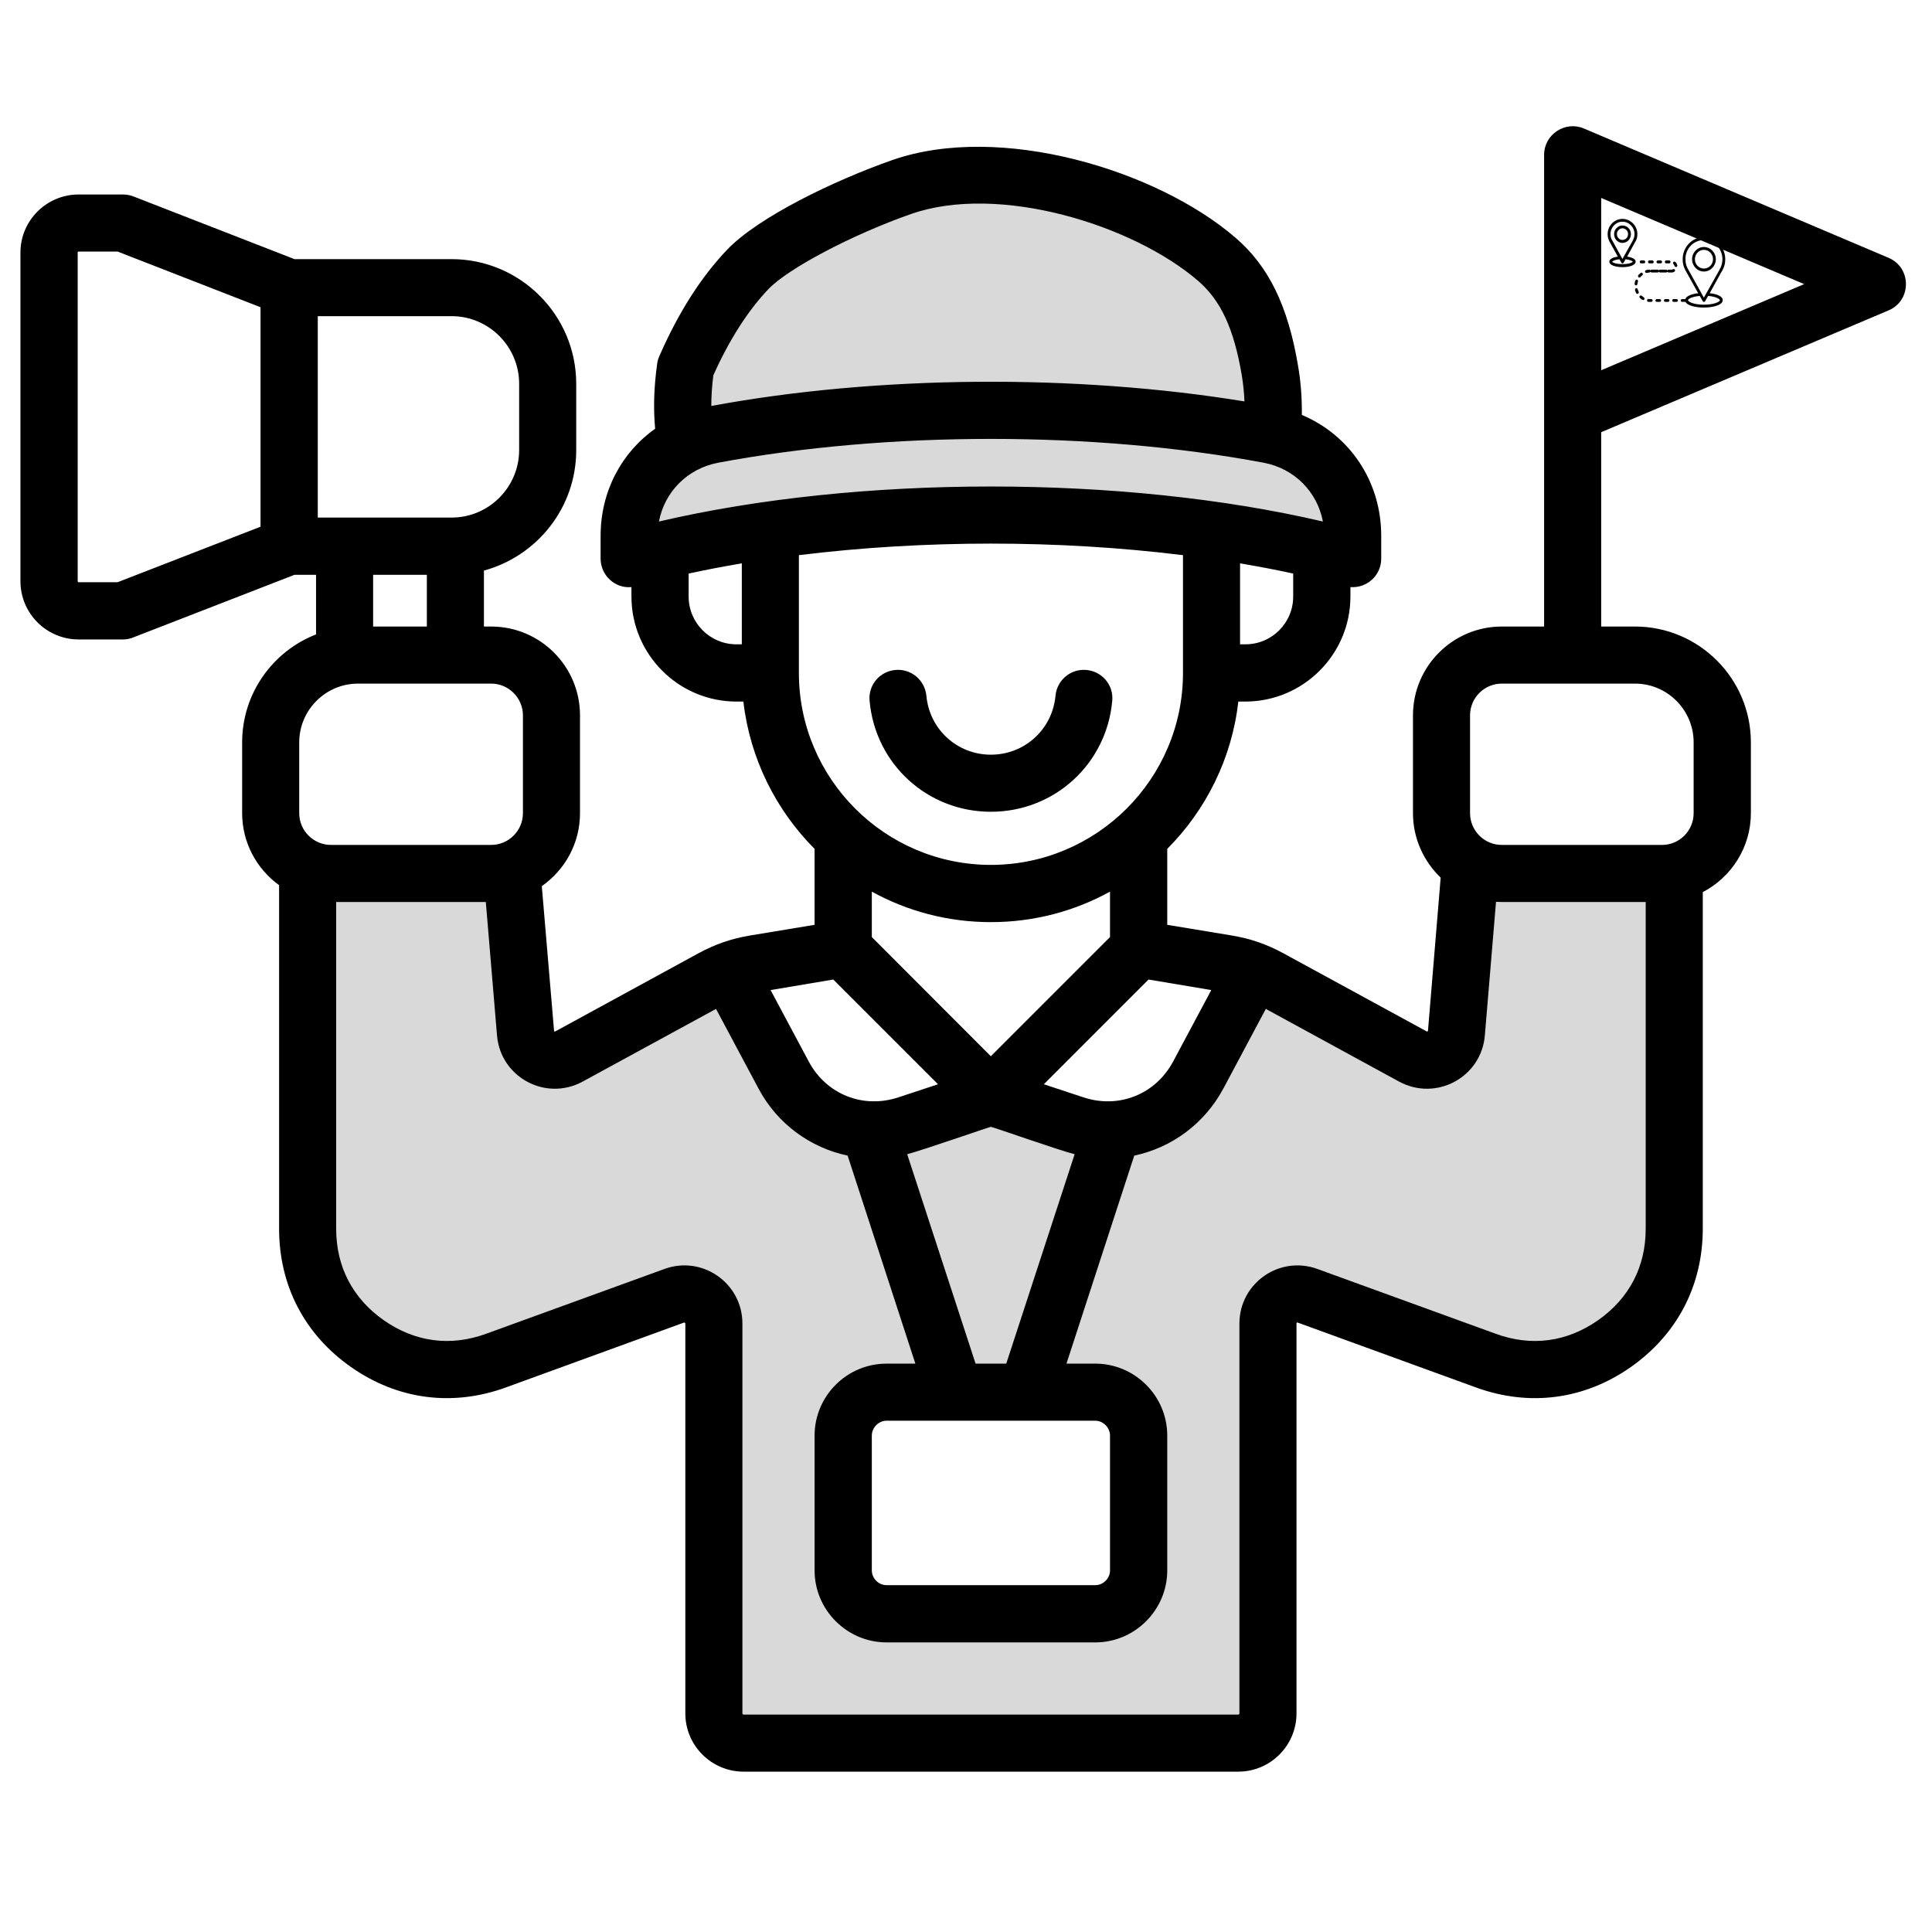<svg xmlns="http://www.w3.org/2000/svg" xmlns:xlink="http://www.w3.org/1999/xlink" width="64" zoomAndPan="magnify" viewBox="0 0 48 48" height="64" preserveAspectRatio="xMidYMid meet" version="1.2"><defs><clipPath id="622502083c"><path d="M 0.488 3 L 47.508 3 L 47.508 44.141 L 0.488 44.141 Z M 0.488 3 "/></clipPath><clipPath id="4f8aad6a4d"><path d="M 42 6 L 42.871 6 L 42.871 7 L 42 7 Z M 42 6 "/></clipPath><clipPath id="485636d609"><path d="M 39.934 5.438 L 41 5.438 L 41 7 L 39.934 7 Z M 39.934 5.438 "/></clipPath><clipPath id="f7c850bd9b"><path d="M 40 5.438 L 41 5.438 L 41 7 L 40 7 Z M 40 5.438 "/></clipPath><clipPath id="c367b3495b"><path d="M 40 6 L 41 6 L 41 7.641 L 40 7.641 Z M 40 6 "/></clipPath><clipPath id="59b216a9b0"><path d="M 41 7 L 42 7 L 42 7.641 L 41 7.641 Z M 41 7 "/></clipPath><clipPath id="d6cfc6ac6a"><path d="M 40 7 L 42 7 L 42 7.641 L 40 7.641 Z M 40 7 "/></clipPath><clipPath id="36271eceb3"><path d="M 40 7 L 41 7 L 41 7.641 L 40 7.641 Z M 40 7 "/></clipPath><clipPath id="a1d2329be8"><path d="M 41 7 L 42 7 L 42 7.641 L 41 7.641 Z M 41 7 "/></clipPath><clipPath id="227eb61136"><path d="M 40 7 L 41 7 L 41 7.641 L 40 7.641 Z M 40 7 "/></clipPath><clipPath id="6bc675f4a8"><path d="M 41 7 L 42 7 L 42 7.641 L 41 7.641 Z M 41 7 "/></clipPath><clipPath id="920641e50d"><path d="M 41 5.438 L 42.871 5.438 L 42.871 7.641 L 41 7.641 Z M 41 5.438 "/></clipPath></defs><g id="b73acde420"><path style=" stroke:none;fill-rule:evenodd;fill:#d9d9d9;fill-opacity:1;" d="M 8.164 22.219 L 12.246 22.219 L 12.535 25.707 C 12.613 26.613 13.59 27.141 14.387 26.703 L 17.863 24.809 L 19.008 26.953 C 19.441 27.762 20.199 28.336 21.098 28.523 L 21.203 28.547 L 23.004 34.066 L 22.027 34.066 C 21.145 34.066 20.43 34.785 20.43 35.668 L 20.43 39.016 C 20.43 39.895 21.145 40.613 22.027 40.613 L 27.211 40.613 C 28.094 40.613 28.809 39.895 28.809 39.016 L 28.809 35.668 C 28.809 34.785 28.094 34.066 27.211 34.066 L 26.234 34.066 L 28.035 28.547 L 28.141 28.523 C 29.039 28.336 29.797 27.762 30.23 26.953 L 31.375 24.809 L 34.852 26.703 C 35.648 27.141 36.625 26.613 36.703 25.707 L 36.992 22.207 L 37.312 22.219 L 41.074 22.219 L 41.074 30.527 C 41.074 31.535 40.637 32.379 39.812 32.957 C 38.988 33.535 38.039 33.656 37.094 33.312 L 32.664 31.703 C 31.848 31.406 30.98 32.012 30.98 32.883 L 30.98 42.57 C 30.98 42.688 30.883 42.785 30.766 42.785 L 18.473 42.785 C 18.355 42.785 18.258 42.688 18.258 42.57 L 18.258 32.883 C 18.258 32.012 17.391 31.406 16.574 31.703 L 12.145 33.312 C 11.199 33.656 10.25 33.535 9.426 32.957 C 8.602 32.379 8.164 31.535 8.164 30.527 Z M 22.492 28.492 L 22.297 28.543 L 24.098 34.066 L 25.141 34.066 L 26.941 28.543 L 26.742 28.492 C 26.371 28.402 24.738 27.805 24.617 27.805 C 24.516 27.805 22.848 28.402 22.492 28.492 Z M 16.188 12.922 C 16.344 12.094 16.98 11.469 17.809 11.312 C 22.055 10.516 27.184 10.516 31.43 11.312 C 32.258 11.469 32.895 12.094 33.051 12.922 L 33.105 13.207 C 30.266 12.543 27.535 12.273 24.617 12.273 C 21.703 12.273 18.973 12.543 16.133 13.207 Z M 30.887 10.16 C 26.734 9.48 21.844 9.508 17.707 10.273 L 17.484 10.312 C 17.484 10.09 17.488 9.379 17.547 9.246 C 17.902 8.461 18.359 7.68 18.953 7.055 C 19.629 6.344 21.602 5.48 22.574 5.141 C 24.777 4.371 28.172 5.355 29.887 6.836 C 30.82 7.637 31.066 9.012 31.117 10.195 Z M 30.887 10.16 "/><g clip-rule="nonzero" clip-path="url(#622502083c)"><path style=" stroke:none;fill-rule:evenodd;fill:#000000;fill-opacity:1;" d="M 21.605 17.414 C 21.566 17.023 21.855 16.68 22.246 16.645 C 22.637 16.609 22.98 16.898 23.016 17.289 C 23.094 18.121 23.781 18.75 24.617 18.75 C 25.457 18.75 26.145 18.121 26.223 17.289 C 26.258 16.898 26.602 16.609 26.992 16.645 C 27.383 16.68 27.672 17.023 27.633 17.414 C 27.492 18.984 26.195 20.168 24.617 20.168 C 23.043 20.168 21.746 18.984 21.605 17.414 Z M 39.781 9.199 L 39.781 4.918 L 44.824 7.059 Z M 42.078 18.445 L 42.078 20.203 C 42.078 20.637 41.727 20.992 41.293 20.992 L 37.312 20.992 C 36.875 20.992 36.523 20.637 36.523 20.203 L 36.523 17.773 C 36.523 17.34 36.875 16.984 37.312 16.984 L 40.621 16.984 C 41.426 16.984 42.078 17.641 42.078 18.445 Z M 39.703 32.801 C 38.926 33.344 38.047 33.461 37.16 33.137 L 32.73 31.527 C 31.789 31.184 30.793 31.879 30.793 32.883 L 30.793 42.57 C 30.793 42.582 30.781 42.598 30.766 42.598 L 18.473 42.598 C 18.457 42.598 18.445 42.582 18.445 42.57 L 18.445 32.883 C 18.445 31.879 17.449 31.184 16.508 31.527 L 12.078 33.137 C 11.191 33.461 10.312 33.344 9.535 32.801 C 8.762 32.258 8.352 31.473 8.352 30.527 L 8.352 22.41 L 12.07 22.41 L 12.348 25.723 C 12.434 26.766 13.559 27.371 14.477 26.871 L 17.789 25.066 L 18.844 27.043 C 19.312 27.926 20.137 28.516 21.059 28.711 L 22.742 33.879 L 22.027 33.879 C 21.043 33.879 20.238 34.68 20.238 35.668 L 20.238 39.016 C 20.238 40 21.043 40.805 22.027 40.805 L 27.211 40.805 C 28.195 40.805 29 40 29 39.016 L 29 35.668 C 29 34.68 28.195 33.879 27.211 33.879 L 26.496 33.879 L 28.18 28.711 C 29.102 28.516 29.922 27.926 30.395 27.043 L 31.449 25.066 L 34.758 26.871 C 35.68 27.371 36.805 26.766 36.891 25.723 L 37.168 22.406 C 37.215 22.406 37.262 22.41 37.312 22.41 L 40.887 22.41 L 40.887 30.527 C 40.887 31.473 40.477 32.258 39.703 32.801 Z M 7.434 18.445 C 7.434 17.641 8.09 16.984 8.895 16.984 L 12.203 16.984 C 12.637 16.984 12.992 17.34 12.992 17.773 L 12.992 20.203 C 12.992 20.637 12.637 20.992 12.203 20.992 L 8.223 20.992 C 7.789 20.992 7.434 20.637 7.434 20.203 Z M 2.922 14.465 L 1.953 14.465 C 1.941 14.465 1.93 14.453 1.93 14.441 L 1.93 6.273 C 1.93 6.262 1.941 6.25 1.953 6.25 L 2.922 6.25 L 6.473 7.633 L 6.473 13.086 Z M 8.062 7.855 L 11.219 7.855 C 12.145 7.855 12.898 8.609 12.898 9.535 L 12.898 11.18 C 12.898 12.105 12.145 12.859 11.219 12.859 L 7.895 12.859 L 7.895 7.855 Z M 9.27 15.566 L 9.27 14.281 L 10.605 14.281 L 10.605 15.566 Z M 19.848 13.793 L 19.848 16.719 C 19.848 19.348 21.988 21.488 24.617 21.488 C 27.25 21.488 29.391 19.348 29.391 16.719 L 29.391 13.793 C 26.293 13.41 22.945 13.41 19.848 13.793 Z M 17.109 14.82 L 17.109 14.25 C 17.535 14.156 17.977 14.074 18.43 13.996 L 18.43 16.008 L 18.297 16.008 C 17.641 16.008 17.109 15.477 17.109 14.82 Z M 17.723 9.324 C 18.117 8.445 18.578 7.723 19.09 7.184 C 19.582 6.668 21.176 5.828 22.637 5.316 C 24.816 4.555 28.145 5.582 29.766 6.977 C 30.332 7.465 30.656 8.168 30.852 9.324 C 30.887 9.539 30.91 9.754 30.918 9.973 C 26.73 9.289 21.805 9.32 17.672 10.086 C 17.672 9.848 17.688 9.594 17.723 9.324 Z M 32.867 12.957 C 27.898 11.797 21.34 11.797 16.371 12.957 C 16.512 12.219 17.078 11.641 17.844 11.496 C 22.059 10.707 27.18 10.707 31.395 11.496 C 32.16 11.641 32.727 12.219 32.867 12.957 Z M 30.941 16.008 L 30.809 16.008 L 30.809 13.996 C 31.262 14.074 31.703 14.156 32.129 14.25 L 32.129 14.82 C 32.129 15.477 31.598 16.008 30.941 16.008 Z M 26.914 27.262 C 27.793 27.555 28.707 27.191 29.145 26.375 L 30.094 24.598 L 28.535 24.336 L 25.934 26.938 Z M 23.305 26.938 L 20.703 24.336 L 19.145 24.598 L 20.094 26.375 C 20.531 27.191 21.445 27.555 22.324 27.262 Z M 24.617 22.91 C 23.547 22.91 22.539 22.637 21.66 22.152 L 21.66 23.281 L 24.617 26.242 L 27.578 23.281 L 27.578 22.152 C 26.699 22.637 25.691 22.91 24.617 22.91 Z M 24.238 33.879 L 25 33.879 L 26.699 28.676 C 26.352 28.594 24.66 27.996 24.617 27.996 C 24.59 27.996 22.891 28.586 22.539 28.676 Z M 27.211 35.297 L 22.027 35.297 C 21.828 35.297 21.66 35.469 21.66 35.668 L 21.66 39.016 C 21.66 39.215 21.828 39.383 22.027 39.383 L 27.211 39.383 C 27.41 39.383 27.578 39.215 27.578 39.016 L 27.578 35.668 C 27.578 35.469 27.41 35.297 27.211 35.297 Z M 46.922 6.406 L 39.348 3.191 C 38.883 2.996 38.363 3.34 38.363 3.848 L 38.363 15.566 L 37.312 15.566 C 36.094 15.566 35.105 16.555 35.105 17.773 L 35.105 20.203 C 35.105 20.832 35.371 21.398 35.793 21.805 L 35.477 25.617 L 35.453 25.629 L 31.898 23.691 C 31.469 23.457 31.062 23.316 30.578 23.238 L 29 22.977 L 29 21.09 C 29.961 20.125 30.605 18.848 30.766 17.43 L 30.941 17.43 C 32.379 17.43 33.551 16.258 33.551 14.82 L 33.551 14.586 C 33.961 14.617 34.316 14.297 34.316 13.879 L 34.316 13.312 C 34.316 11.961 33.535 10.809 32.344 10.309 C 32.348 9.898 32.32 9.492 32.25 9.09 C 32 7.598 31.52 6.613 30.691 5.902 C 28.734 4.219 24.844 3.043 22.168 3.977 C 20.734 4.48 18.84 5.391 18.062 6.207 C 17.418 6.883 16.852 7.77 16.383 8.844 C 16.355 8.906 16.336 8.969 16.328 9.031 C 16.246 9.613 16.23 10.156 16.277 10.652 C 15.441 11.242 14.922 12.211 14.922 13.312 L 14.922 13.879 C 14.922 14.293 15.277 14.625 15.688 14.586 L 15.688 14.82 C 15.688 16.258 16.859 17.43 18.297 17.43 L 18.469 17.43 C 18.633 18.848 19.277 20.125 20.238 21.09 L 20.238 22.977 L 18.66 23.238 C 18.176 23.316 17.77 23.457 17.34 23.691 L 13.789 25.629 L 13.766 25.617 L 13.461 22.016 C 14.035 21.613 14.41 20.953 14.41 20.203 L 14.41 17.773 C 14.41 16.555 13.422 15.566 12.203 15.566 L 12.023 15.566 L 12.023 14.176 C 13.344 13.816 14.316 12.613 14.316 11.184 L 14.316 9.535 C 14.316 7.828 12.926 6.438 11.219 6.438 L 7.316 6.438 L 3.312 4.879 C 3.23 4.848 3.145 4.832 3.055 4.832 L 1.953 4.832 C 1.156 4.832 0.508 5.48 0.508 6.273 L 0.508 14.441 C 0.508 15.238 1.156 15.887 1.953 15.887 L 3.055 15.887 C 3.145 15.887 3.23 15.871 3.312 15.836 L 7.316 14.281 L 7.852 14.281 L 7.852 15.762 C 6.777 16.18 6.016 17.227 6.016 18.445 L 6.016 20.203 C 6.016 20.938 6.379 21.59 6.934 21.992 L 6.934 30.527 C 6.934 31.938 7.566 33.156 8.723 33.965 C 9.875 34.773 11.238 34.953 12.562 34.473 L 17.004 32.855 L 17.027 32.883 L 17.027 42.57 C 17.027 43.367 17.676 44.016 18.473 44.016 L 30.766 44.016 C 31.562 44.016 32.211 43.367 32.211 42.57 L 32.211 32.871 L 32.23 32.855 L 36.676 34.473 C 38 34.953 39.363 34.773 40.516 33.965 C 41.668 33.156 42.305 31.938 42.305 30.527 L 42.305 22.164 C 43.012 21.797 43.5 21.055 43.5 20.203 L 43.5 18.445 C 43.5 16.855 42.207 15.566 40.621 15.566 L 39.781 15.566 L 39.781 10.738 L 46.922 7.711 C 47.496 7.469 47.496 6.648 46.922 6.406 Z M 46.922 6.406 "/></g><g clip-rule="nonzero" clip-path="url(#4f8aad6a4d)"><path style=" stroke:none;fill-rule:nonzero;fill:#000000;fill-opacity:1;" d="M 42.332 6.746 C 42.496 6.746 42.629 6.609 42.629 6.441 C 42.629 6.273 42.496 6.137 42.332 6.137 C 42.172 6.137 42.039 6.273 42.039 6.441 C 42.039 6.609 42.172 6.746 42.332 6.746 Z M 42.332 6.207 C 42.457 6.207 42.559 6.312 42.559 6.441 C 42.559 6.57 42.457 6.672 42.332 6.672 C 42.211 6.672 42.109 6.57 42.109 6.441 C 42.109 6.312 42.211 6.207 42.332 6.207 Z M 42.332 6.207 "/></g><g clip-rule="nonzero" clip-path="url(#485636d609)"><path style=" stroke:none;fill-rule:nonzero;fill:#000000;fill-opacity:1;" d="M 39.984 5.996 L 40.195 6.375 C 40.086 6.391 39.984 6.43 39.984 6.5 C 39.984 6.594 40.152 6.637 40.309 6.637 C 40.469 6.637 40.637 6.594 40.637 6.5 C 40.637 6.43 40.535 6.391 40.426 6.375 L 40.621 6.02 L 40.637 5.996 L 40.625 5.988 C 40.625 5.984 40.621 5.984 40.621 5.984 L 40.637 5.992 C 40.641 5.988 40.641 5.984 40.645 5.98 C 40.668 5.93 40.68 5.875 40.68 5.816 C 40.68 5.609 40.512 5.438 40.309 5.438 C 40.109 5.438 39.941 5.609 39.941 5.816 C 39.941 5.875 39.953 5.93 39.977 5.98 C 39.98 5.984 39.98 5.988 39.984 5.996 Z M 40.566 6.5 C 40.562 6.52 40.477 6.562 40.309 6.562 C 40.145 6.562 40.059 6.52 40.055 6.504 C 40.059 6.488 40.117 6.453 40.234 6.441 L 40.281 6.523 C 40.285 6.535 40.297 6.543 40.309 6.543 C 40.324 6.543 40.336 6.535 40.34 6.523 L 40.387 6.441 C 40.504 6.453 40.562 6.488 40.566 6.5 Z M 40.309 5.508 C 40.477 5.508 40.609 5.648 40.609 5.816 C 40.609 5.863 40.598 5.91 40.578 5.949 C 40.578 5.953 40.578 5.957 40.578 5.957 L 40.574 5.957 L 40.59 5.965 L 40.574 5.957 L 40.562 5.984 L 40.309 6.434 L 40.047 5.957 C 40.043 5.957 40.043 5.953 40.039 5.949 C 40.023 5.91 40.012 5.863 40.012 5.816 C 40.012 5.648 40.145 5.508 40.309 5.508 Z M 40.309 5.508 "/></g><g clip-rule="nonzero" clip-path="url(#f7c850bd9b)"><path style=" stroke:none;fill-rule:nonzero;fill:#000000;fill-opacity:1;" d="M 40.309 6.035 C 40.426 6.035 40.52 5.938 40.52 5.816 C 40.52 5.699 40.426 5.602 40.309 5.602 C 40.195 5.602 40.102 5.699 40.102 5.816 C 40.102 5.938 40.195 6.035 40.309 6.035 Z M 40.309 5.672 C 40.387 5.672 40.449 5.738 40.449 5.816 C 40.449 5.898 40.387 5.961 40.309 5.961 C 40.234 5.961 40.172 5.898 40.172 5.816 C 40.172 5.738 40.234 5.672 40.309 5.672 Z M 40.309 5.672 "/></g><g clip-rule="nonzero" clip-path="url(#c367b3495b)"><path style=" stroke:none;fill-rule:nonzero;fill:#000000;fill-opacity:1;" d="M 40.629 6.973 C 40.621 6.996 40.613 7.023 40.613 7.047 C 40.609 7.066 40.621 7.086 40.641 7.09 C 40.645 7.09 40.645 7.09 40.645 7.09 C 40.664 7.09 40.68 7.074 40.68 7.059 C 40.684 7.035 40.688 7.016 40.695 6.996 C 40.699 6.977 40.691 6.953 40.672 6.949 C 40.656 6.941 40.637 6.953 40.629 6.973 Z M 40.629 6.973 "/></g><path style=" stroke:none;fill-rule:nonzero;fill:#000000;fill-opacity:1;" d="M 41.191 6.543 L 41.262 6.543 C 41.277 6.543 41.293 6.527 41.293 6.508 C 41.293 6.488 41.277 6.469 41.262 6.469 L 41.191 6.469 C 41.172 6.469 41.156 6.488 41.156 6.508 C 41.156 6.527 41.172 6.543 41.191 6.543 Z M 41.191 6.543 "/><path style=" stroke:none;fill-rule:nonzero;fill:#000000;fill-opacity:1;" d="M 41.398 6.543 L 41.469 6.543 C 41.488 6.543 41.504 6.527 41.504 6.508 C 41.504 6.488 41.488 6.469 41.469 6.469 L 41.398 6.469 C 41.379 6.469 41.363 6.488 41.363 6.508 C 41.363 6.527 41.379 6.543 41.398 6.543 Z M 41.398 6.543 "/><path style=" stroke:none;fill-rule:nonzero;fill:#000000;fill-opacity:1;" d="M 40.773 6.543 L 40.84 6.543 C 40.859 6.543 40.875 6.527 40.875 6.508 C 40.875 6.488 40.859 6.469 40.84 6.469 L 40.773 6.469 C 40.754 6.469 40.738 6.488 40.738 6.508 C 40.738 6.527 40.754 6.543 40.773 6.543 Z M 40.773 6.543 "/><path style=" stroke:none;fill-rule:nonzero;fill:#000000;fill-opacity:1;" d="M 40.98 6.543 L 41.051 6.543 C 41.07 6.543 41.086 6.527 41.086 6.508 C 41.086 6.488 41.07 6.469 41.051 6.469 L 40.98 6.469 C 40.961 6.469 40.945 6.488 40.945 6.508 C 40.945 6.527 40.961 6.543 40.98 6.543 Z M 40.98 6.543 "/><path style=" stroke:none;fill-rule:nonzero;fill:#000000;fill-opacity:1;" d="M 41.602 6.605 C 41.605 6.621 41.621 6.633 41.637 6.633 C 41.641 6.633 41.641 6.633 41.645 6.633 C 41.664 6.629 41.676 6.609 41.672 6.59 C 41.664 6.559 41.648 6.531 41.625 6.508 C 41.609 6.496 41.59 6.496 41.574 6.512 C 41.562 6.527 41.562 6.551 41.578 6.562 C 41.59 6.574 41.598 6.59 41.602 6.605 Z M 41.602 6.605 "/><path style=" stroke:none;fill-rule:nonzero;fill:#000000;fill-opacity:1;" d="M 40.871 6.754 C 40.879 6.773 40.891 6.781 40.906 6.781 C 40.91 6.781 40.914 6.781 40.914 6.781 C 40.938 6.777 40.957 6.773 40.977 6.77 C 40.988 6.77 41 6.762 41.004 6.754 C 41.012 6.762 41.023 6.77 41.035 6.77 L 41.184 6.77 C 41.199 6.77 41.207 6.762 41.215 6.754 C 41.223 6.762 41.23 6.77 41.246 6.77 L 41.395 6.77 C 41.406 6.77 41.418 6.762 41.426 6.754 C 41.43 6.762 41.441 6.77 41.453 6.77 L 41.527 6.77 C 41.555 6.77 41.578 6.766 41.598 6.75 C 41.617 6.742 41.621 6.719 41.613 6.703 C 41.605 6.684 41.582 6.68 41.566 6.688 C 41.555 6.695 41.543 6.699 41.527 6.699 L 41.453 6.699 C 41.441 6.699 41.43 6.707 41.426 6.715 C 41.418 6.707 41.406 6.699 41.395 6.699 L 41.246 6.699 C 41.23 6.699 41.223 6.707 41.215 6.715 C 41.207 6.707 41.199 6.699 41.184 6.699 L 41.035 6.699 C 41.023 6.699 41.012 6.707 41.004 6.715 C 41 6.707 40.988 6.699 40.973 6.699 C 40.949 6.699 40.922 6.703 40.898 6.711 C 40.879 6.715 40.867 6.734 40.871 6.754 Z M 40.871 6.754 "/><path style=" stroke:none;fill-rule:nonzero;fill:#000000;fill-opacity:1;" d="M 40.73 6.895 C 40.742 6.895 40.75 6.891 40.758 6.883 C 40.762 6.875 40.766 6.871 40.77 6.867 C 40.781 6.855 40.793 6.848 40.805 6.836 C 40.82 6.824 40.82 6.805 40.809 6.789 C 40.797 6.77 40.777 6.77 40.762 6.781 C 40.746 6.793 40.734 6.805 40.723 6.816 C 40.715 6.82 40.711 6.828 40.703 6.836 C 40.691 6.848 40.695 6.871 40.707 6.887 C 40.715 6.891 40.723 6.895 40.73 6.895 Z M 40.73 6.895 "/><g clip-rule="nonzero" clip-path="url(#59b216a9b0)"><path style=" stroke:none;fill-rule:nonzero;fill:#000000;fill-opacity:1;" d="M 41.582 7.43 C 41.562 7.43 41.547 7.445 41.547 7.465 C 41.547 7.484 41.562 7.5 41.582 7.5 L 41.652 7.5 C 41.672 7.5 41.688 7.484 41.688 7.465 C 41.688 7.445 41.672 7.43 41.652 7.43 Z M 41.582 7.43 "/></g><g clip-rule="nonzero" clip-path="url(#d6cfc6ac6a)"><path style=" stroke:none;fill-rule:nonzero;fill:#000000;fill-opacity:1;" d="M 40.996 7.5 L 41.023 7.5 C 41.043 7.5 41.059 7.484 41.059 7.465 C 41.059 7.445 41.043 7.43 41.023 7.43 L 40.996 7.43 C 40.984 7.43 40.973 7.43 40.957 7.426 C 40.941 7.426 40.922 7.438 40.922 7.457 C 40.918 7.477 40.93 7.496 40.949 7.5 C 40.965 7.5 40.98 7.5 40.996 7.5 Z M 40.996 7.5 "/></g><g clip-rule="nonzero" clip-path="url(#36271eceb3)"><path style=" stroke:none;fill-rule:nonzero;fill:#000000;fill-opacity:1;" d="M 40.824 7.453 C 40.836 7.453 40.848 7.449 40.852 7.438 C 40.863 7.418 40.855 7.398 40.84 7.387 C 40.82 7.375 40.805 7.363 40.789 7.348 C 40.773 7.336 40.754 7.34 40.738 7.352 C 40.727 7.367 40.73 7.391 40.742 7.402 C 40.762 7.422 40.785 7.438 40.805 7.449 C 40.812 7.453 40.816 7.453 40.824 7.453 Z M 40.824 7.453 "/></g><g clip-rule="nonzero" clip-path="url(#a1d2329be8)"><path style=" stroke:none;fill-rule:nonzero;fill:#000000;fill-opacity:1;" d="M 41.234 7.5 C 41.254 7.5 41.27 7.484 41.27 7.465 C 41.27 7.445 41.254 7.43 41.234 7.43 L 41.164 7.43 C 41.145 7.43 41.129 7.445 41.129 7.465 C 41.129 7.484 41.145 7.5 41.164 7.5 Z M 41.234 7.5 "/></g><g clip-rule="nonzero" clip-path="url(#227eb61136)"><path style=" stroke:none;fill-rule:nonzero;fill:#000000;fill-opacity:1;" d="M 40.68 7.301 C 40.688 7.301 40.691 7.297 40.695 7.297 C 40.715 7.285 40.719 7.266 40.711 7.246 C 40.703 7.227 40.695 7.207 40.688 7.188 C 40.684 7.168 40.664 7.156 40.648 7.16 C 40.629 7.168 40.617 7.188 40.621 7.207 C 40.629 7.23 40.637 7.258 40.648 7.281 C 40.656 7.293 40.668 7.301 40.68 7.301 Z M 40.68 7.301 "/></g><g clip-rule="nonzero" clip-path="url(#6bc675f4a8)"><path style=" stroke:none;fill-rule:nonzero;fill:#000000;fill-opacity:1;" d="M 41.441 7.5 C 41.461 7.5 41.477 7.484 41.477 7.465 C 41.477 7.445 41.461 7.43 41.441 7.43 L 41.375 7.43 C 41.355 7.43 41.34 7.445 41.34 7.465 C 41.34 7.484 41.355 7.5 41.375 7.5 Z M 41.441 7.5 "/></g><g clip-rule="nonzero" clip-path="url(#920641e50d)"><path style=" stroke:none;fill-rule:nonzero;fill:#000000;fill-opacity:1;" d="M 41.793 7.5 L 41.863 7.5 C 41.867 7.5 41.871 7.5 41.875 7.5 C 41.922 7.594 42.129 7.641 42.332 7.641 C 42.566 7.641 42.801 7.578 42.801 7.457 C 42.801 7.355 42.637 7.301 42.477 7.285 L 42.781 6.734 L 42.785 6.73 L 42.805 6.695 L 42.789 6.684 L 42.805 6.691 C 42.809 6.688 42.809 6.68 42.812 6.676 C 42.848 6.602 42.863 6.523 42.863 6.441 C 42.863 6.137 42.625 5.891 42.332 5.891 C 42.043 5.891 41.805 6.137 41.805 6.441 C 41.805 6.523 41.82 6.602 41.855 6.676 C 41.855 6.68 41.859 6.688 41.863 6.695 L 42.191 7.285 C 42.047 7.301 41.898 7.348 41.871 7.43 C 41.867 7.43 41.863 7.43 41.863 7.43 L 41.793 7.43 C 41.773 7.43 41.758 7.445 41.758 7.465 C 41.758 7.484 41.773 7.5 41.793 7.5 Z M 42.332 5.965 C 42.586 5.965 42.793 6.176 42.793 6.441 C 42.793 6.512 42.777 6.582 42.75 6.645 C 42.746 6.648 42.746 6.652 42.742 6.656 L 42.754 6.664 L 42.742 6.66 L 42.723 6.691 C 42.723 6.695 42.723 6.695 42.723 6.695 L 42.723 6.699 L 42.332 7.395 L 41.922 6.656 C 41.922 6.652 41.918 6.648 41.918 6.645 C 41.887 6.582 41.875 6.512 41.875 6.441 C 41.871 6.176 42.078 5.965 42.332 5.965 Z M 42.23 7.352 L 42.305 7.484 C 42.309 7.496 42.32 7.5 42.332 7.5 C 42.348 7.5 42.359 7.496 42.363 7.484 L 42.438 7.352 C 42.633 7.367 42.73 7.43 42.73 7.457 C 42.73 7.496 42.59 7.57 42.332 7.57 C 42.078 7.57 41.938 7.496 41.938 7.457 C 41.938 7.43 42.023 7.371 42.23 7.352 Z M 42.23 7.352 "/></g></g></svg>